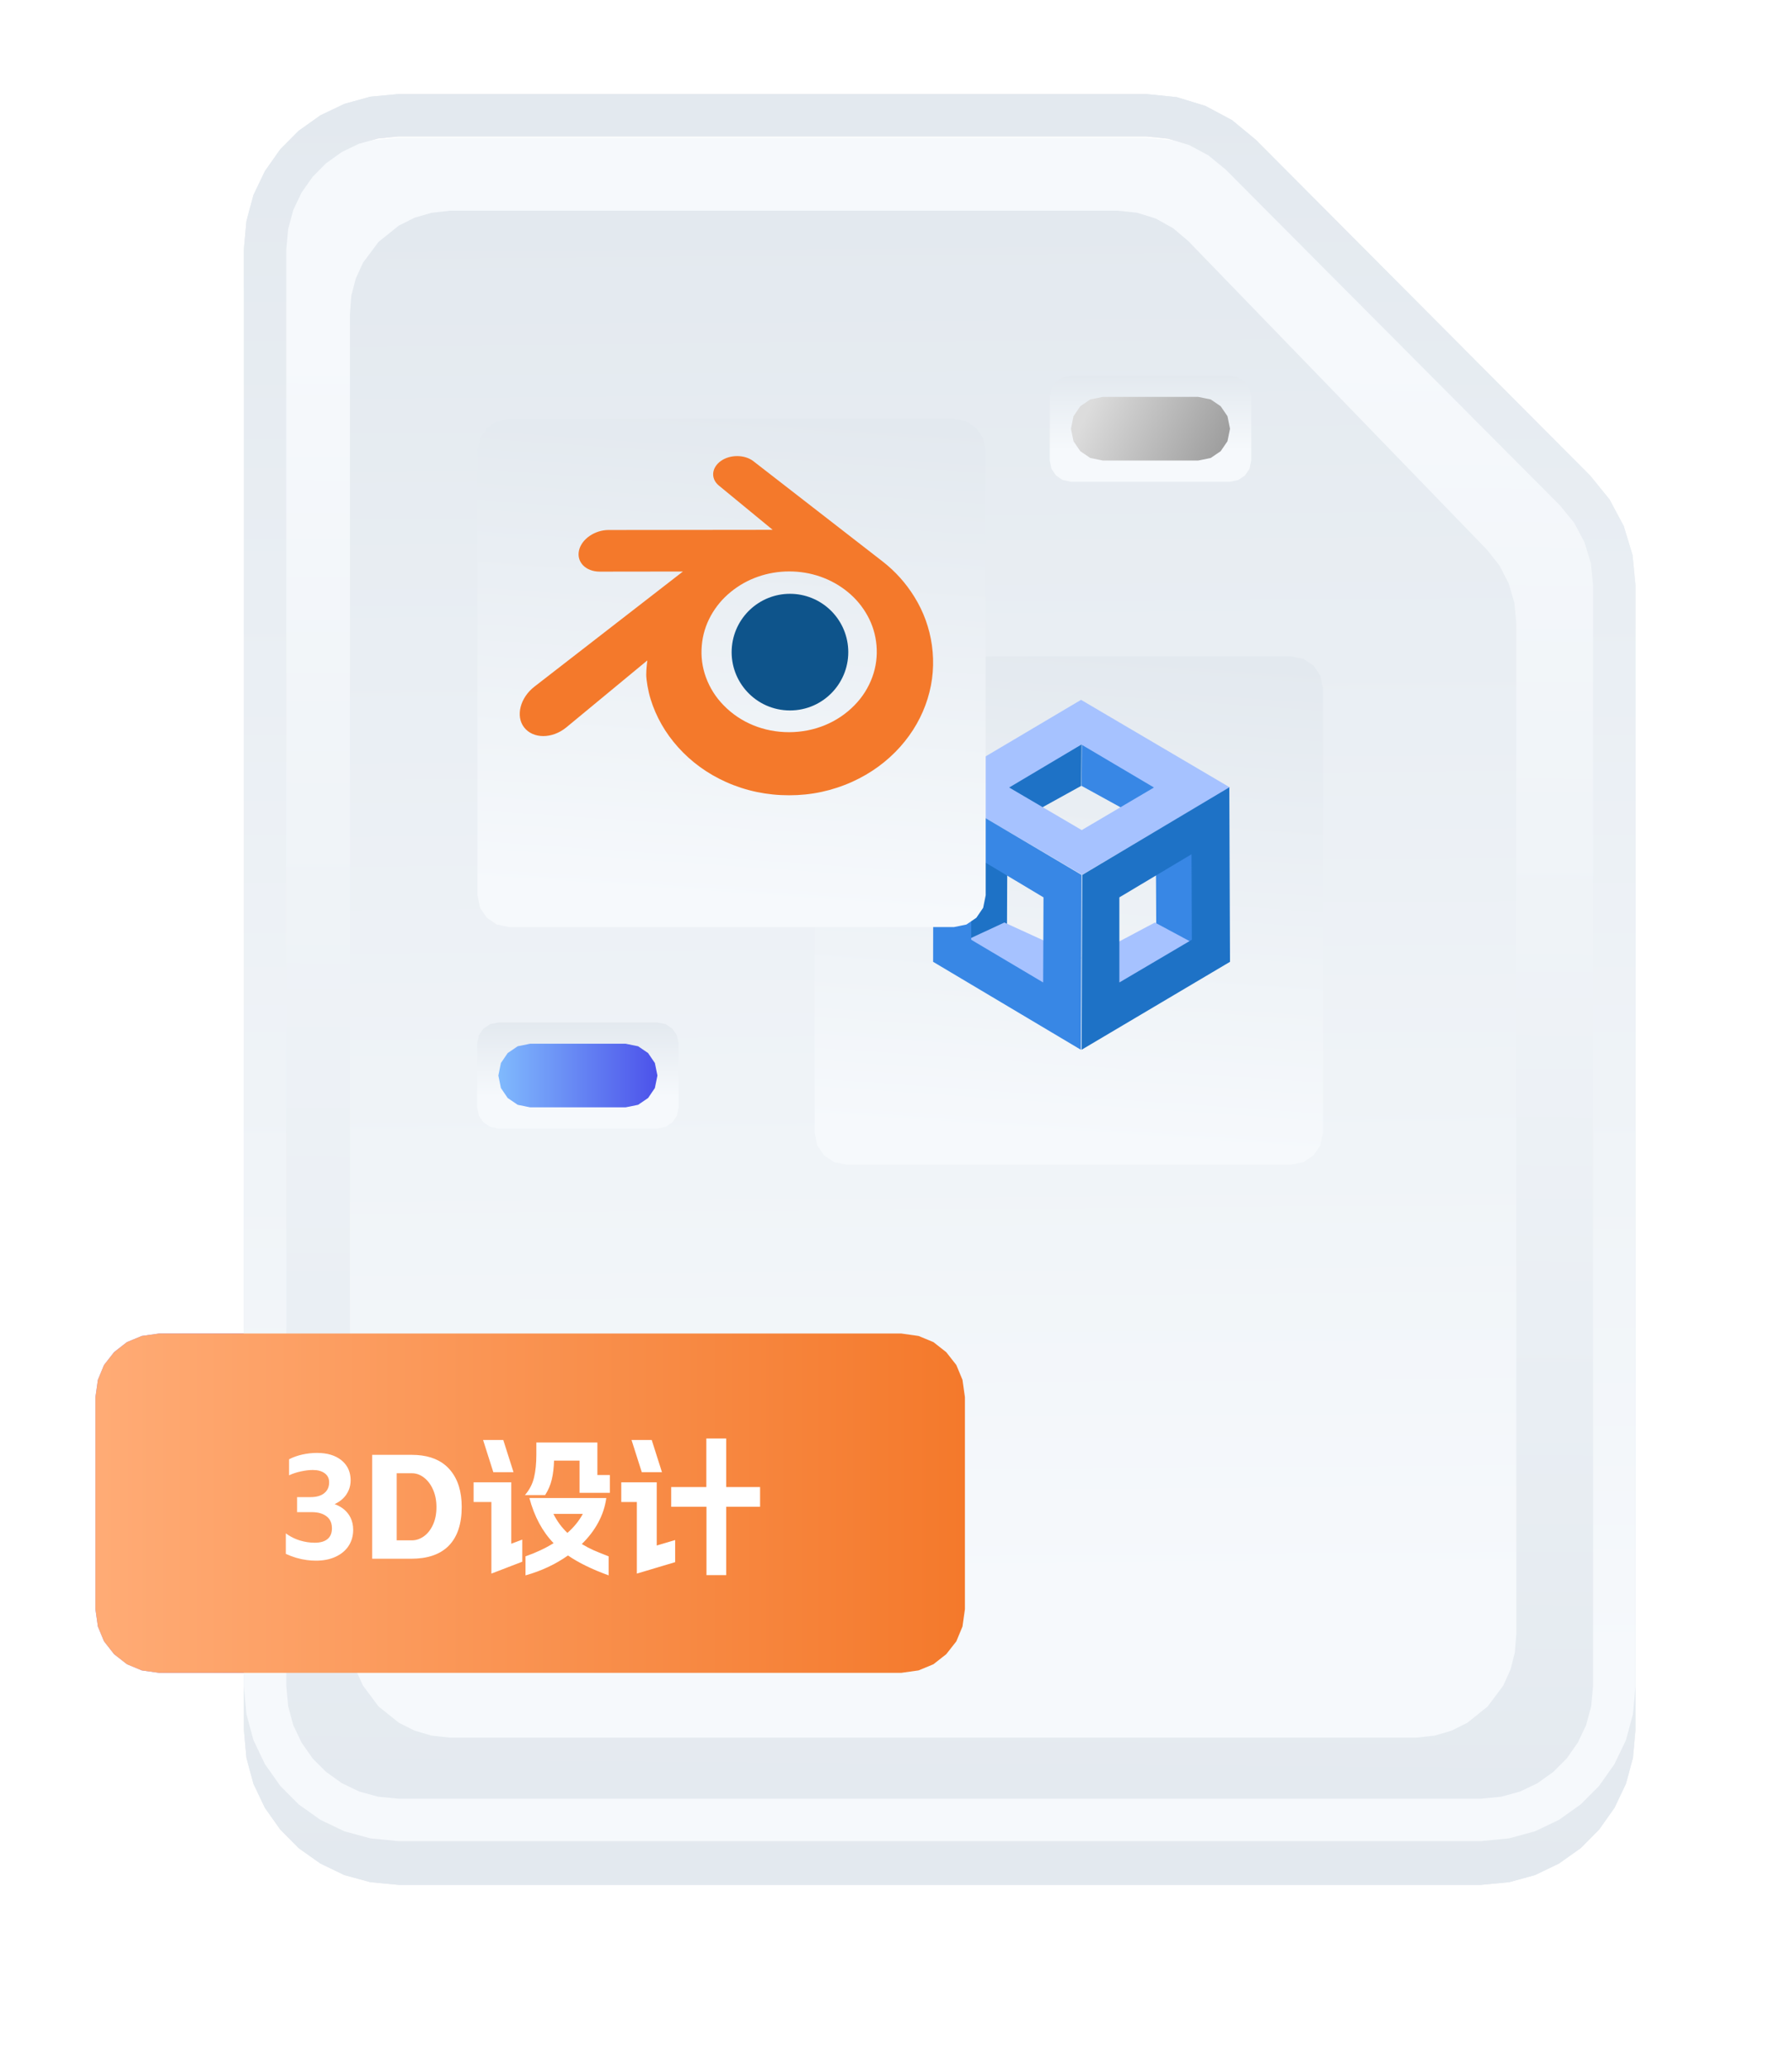<svg width="169" height="195" viewBox="0 0 169 195" fill="none" xmlns="http://www.w3.org/2000/svg" xmlns:xlink="http://www.w3.org/1999/xlink">
	<desc>
			Created with Pixso.
	</desc>
	<defs>
		<filter id="filter_11_531_dd" x="8" y="-2" width="161.24" height="194.75" filterUnits="userSpaceOnUse" color-interpolation-filters="sRGB">
			<feFlood flood-opacity="0" result="BackgroundImageFix"/>
			<feColorMatrix in="SourceAlpha" type="matrix" values="0 0 0 0 0 0 0 0 0 0 0 0 0 0 0 0 0 0 127 0" result="hardAlpha"/>
			<feOffset dx="0" dy="4"/>
			<feGaussianBlur stdDeviation="5"/>
			<feComposite in2="hardAlpha" operator="out" k2="-1" k3="1"/>
			<feColorMatrix type="matrix" values="0 0 0 0 0 0 0 0 0 0 0 0 0 0 0 0 0 0 0.25 0"/>
			<feBlend mode="normal" in2="BackgroundImageFix" result="effect_dropShadow_1"/>
			<feBlend mode="normal" in="SourceGraphic" in2="effect_dropShadow_1" result="shape"/>
		</filter>
		<filter id="filter_11_538_dd" x="0" y="116.76" width="100" height="50" filterUnits="userSpaceOnUse" color-interpolation-filters="sRGB">
			<feFlood flood-opacity="0" result="BackgroundImageFix"/>
			<feColorMatrix in="SourceAlpha" type="matrix" values="0 0 0 0 0 0 0 0 0 0 0 0 0 0 0 0 0 0 127 0" result="hardAlpha"/>
			<feOffset dx="0" dy="4"/>
			<feGaussianBlur stdDeviation="3"/>
			<feComposite in2="hardAlpha" operator="out" k2="-1" k3="1"/>
			<feColorMatrix type="matrix" values="0 0 0 0 0 0 0 0 0 0 0 0 0 0 0 0 0 0 0.25 0"/>
			<feBlend mode="normal" in2="BackgroundImageFix" result="effect_dropShadow_1"/>
			<feBlend mode="normal" in="SourceGraphic" in2="effect_dropShadow_1" result="shape"/>
		</filter>
		<filter id="filter_11_541_dd" x="34" y="33.87" width="64" height="26" filterUnits="userSpaceOnUse" color-interpolation-filters="sRGB">
			<feFlood flood-opacity="0" result="BackgroundImageFix"/>
			<feColorMatrix in="SourceAlpha" type="matrix" values="0 0 0 0 0 0 0 0 0 0 0 0 0 0 0 0 0 0 127 0" result="hardAlpha"/>
			<feOffset dx="0" dy="4"/>
			<feGaussianBlur stdDeviation="3"/>
			<feComposite in2="hardAlpha" operator="out" k2="-1" k3="1"/>
			<feColorMatrix type="matrix" values="0 0 0 0 0 0 0 0 0 0 0 0 0 0 0 0 0 0 0.25 0"/>
			<feBlend mode="normal" in2="BackgroundImageFix" result="effect_dropShadow_1"/>
			<feBlend mode="normal" in="SourceGraphic" in2="effect_dropShadow_1" result="shape"/>
		</filter>
		<filter id="filter_11_546_dd" x="34" y="49.87" width="78" height="26" filterUnits="userSpaceOnUse" color-interpolation-filters="sRGB">
			<feFlood flood-opacity="0" result="BackgroundImageFix"/>
			<feColorMatrix in="SourceAlpha" type="matrix" values="0 0 0 0 0 0 0 0 0 0 0 0 0 0 0 0 0 0 127 0" result="hardAlpha"/>
			<feOffset dx="0" dy="4"/>
			<feGaussianBlur stdDeviation="3"/>
			<feComposite in2="hardAlpha" operator="out" k2="-1" k3="1"/>
			<feColorMatrix type="matrix" values="0 0 0 0 0 0 0 0 0 0 0 0 0 0 0 0 0 0 0.25 0"/>
			<feBlend mode="normal" in2="BackgroundImageFix" result="effect_dropShadow_1"/>
			<feBlend mode="normal" in="SourceGraphic" in2="effect_dropShadow_1" result="shape"/>
		</filter>
		<filter id="filter_11_551_dd" x="34" y="65.87" width="48" height="26" filterUnits="userSpaceOnUse" color-interpolation-filters="sRGB">
			<feFlood flood-opacity="0" result="BackgroundImageFix"/>
			<feColorMatrix in="SourceAlpha" type="matrix" values="0 0 0 0 0 0 0 0 0 0 0 0 0 0 0 0 0 0 127 0" result="hardAlpha"/>
			<feOffset dx="0" dy="4"/>
			<feGaussianBlur stdDeviation="3"/>
			<feComposite in2="hardAlpha" operator="out" k2="-1" k3="1"/>
			<feColorMatrix type="matrix" values="0 0 0 0 0 0 0 0 0 0 0 0 0 0 0 0 0 0 0.25 0"/>
			<feBlend mode="normal" in2="BackgroundImageFix" result="effect_dropShadow_1"/>
			<feBlend mode="normal" in="SourceGraphic" in2="effect_dropShadow_1" result="shape"/>
		</filter>
		<filter id="filter_11_556_dd" x="34" y="81.87" width="65" height="26" filterUnits="userSpaceOnUse" color-interpolation-filters="sRGB">
			<feFlood flood-opacity="0" result="BackgroundImageFix"/>
			<feColorMatrix in="SourceAlpha" type="matrix" values="0 0 0 0 0 0 0 0 0 0 0 0 0 0 0 0 0 0 127 0" result="hardAlpha"/>
			<feOffset dx="0" dy="4"/>
			<feGaussianBlur stdDeviation="3"/>
			<feComposite in2="hardAlpha" operator="out" k2="-1" k3="1"/>
			<feColorMatrix type="matrix" values="0 0 0 0 0 0 0 0 0 0 0 0 0 0 0 0 0 0 0.25 0"/>
			<feBlend mode="normal" in2="BackgroundImageFix" result="effect_dropShadow_1"/>
			<feBlend mode="normal" in="SourceGraphic" in2="effect_dropShadow_1" result="shape"/>
		</filter>
		<filter id="filter_11_557_dd" x="19.54" y="132.813" width="57.766" height="18.563" filterUnits="userSpaceOnUse" color-interpolation-filters="sRGB">
			<feFlood flood-opacity="0" result="BackgroundImageFix"/>
			<feColorMatrix in="SourceAlpha" type="matrix" values="0 0 0 0 0 0 0 0 0 0 0 0 0 0 0 0 0 0 127 0" result="hardAlpha"/>
			<feOffset dx="0" dy="4"/>
			<feGaussianBlur stdDeviation="0.5"/>
			<feComposite in2="hardAlpha" operator="out" k2="-1" k3="1"/>
			<feColorMatrix type="matrix" values="0 0 0 0 0 0 0 0 0 0 0 0 0 0 0 0 0 0 0.25 0"/>
			<feBlend mode="normal" in2="BackgroundImageFix" result="effect_dropShadow_1"/>
			<feBlend mode="normal" in="SourceGraphic" in2="effect_dropShadow_1" result="shape"/>
		</filter>
		<filter id="filter_11_560_dd" x="8" y="-2" width="161.24" height="194.76" filterUnits="userSpaceOnUse" color-interpolation-filters="sRGB">
			<feFlood flood-opacity="0" result="BackgroundImageFix"/>
			<feColorMatrix in="SourceAlpha" type="matrix" values="0 0 0 0 0 0 0 0 0 0 0 0 0 0 0 0 0 0 127 0" result="hardAlpha"/>
			<feOffset dx="0" dy="4"/>
			<feGaussianBlur stdDeviation="5"/>
			<feComposite in2="hardAlpha" operator="out" k2="-1" k3="1"/>
			<feColorMatrix type="matrix" values="0 0 0 0 0 0 0 0 0 0 0 0 0 0 0 0 0 0 0.25 0"/>
			<feBlend mode="normal" in2="BackgroundImageFix" result="effect_dropShadow_1"/>
			<feBlend mode="normal" in="SourceGraphic" in2="effect_dropShadow_1" result="shape"/>
		</filter>
		<filter id="filter_11_567_dd" x="0" y="116.76" width="100" height="50" filterUnits="userSpaceOnUse" color-interpolation-filters="sRGB">
			<feFlood flood-opacity="0" result="BackgroundImageFix"/>
			<feColorMatrix in="SourceAlpha" type="matrix" values="0 0 0 0 0 0 0 0 0 0 0 0 0 0 0 0 0 0 127 0" result="hardAlpha"/>
			<feOffset dx="0" dy="4"/>
			<feGaussianBlur stdDeviation="3"/>
			<feComposite in2="hardAlpha" operator="out" k2="-1" k3="1"/>
			<feColorMatrix type="matrix" values="0 0 0 0 0 0 0 0 0 0 0 0 0 0 0 0 0 0 0.25 0"/>
			<feBlend mode="normal" in2="BackgroundImageFix" result="effect_dropShadow_1"/>
			<feBlend mode="normal" in="SourceGraphic" in2="effect_dropShadow_1" result="shape"/>
		</filter>
		<filter id="filter_11_577_dd" x="72.33" y="57.4" width="56.93" height="56.93" filterUnits="userSpaceOnUse" color-interpolation-filters="sRGB">
			<feFlood flood-opacity="0" result="BackgroundImageFix"/>
			<feColorMatrix in="SourceAlpha" type="matrix" values="0 0 0 0 0 0 0 0 0 0 0 0 0 0 0 0 0 0 127 0" result="hardAlpha"/>
			<feOffset dx="0" dy="4"/>
			<feGaussianBlur stdDeviation="1.5"/>
			<feComposite in2="hardAlpha" operator="out" k2="-1" k3="1"/>
			<feColorMatrix type="matrix" values="0 0 0 0 0 0 0 0 0 0 0 0 0 0 0 0 0 0 0.25 0"/>
			<feBlend mode="normal" in2="BackgroundImageFix" result="effect_dropShadow_1"/>
			<feBlend mode="normal" in="SourceGraphic" in2="effect_dropShadow_1" result="shape"/>
		</filter>
		<filter id="filter_11_1306_dd" x="25.954" y="130.659" width="46.728" height="18.91" filterUnits="userSpaceOnUse" color-interpolation-filters="sRGB">
			<feFlood flood-opacity="0" result="BackgroundImageFix"/>
			<feColorMatrix in="SourceAlpha" type="matrix" values="0 0 0 0 0 0 0 0 0 0 0 0 0 0 0 0 0 0 127 0" result="hardAlpha"/>
			<feOffset dx="0" dy="5"/>
			<feGaussianBlur stdDeviation="0.333"/>
			<feComposite in2="hardAlpha" operator="out" k2="-1" k3="1"/>
			<feColorMatrix type="matrix" values="0 0 0 0 0 0 0 0 0 0 0 0 0 0 0 0 0 0 0.25 0"/>
			<feBlend mode="normal" in2="BackgroundImageFix" result="effect_dropShadow_1"/>
			<feBlend mode="normal" in="SourceGraphic" in2="effect_dropShadow_1" result="shape"/>
		</filter>
		<filter id="filter_11_587_dd" x="40.53" y="35" width="56.93" height="56.93" filterUnits="userSpaceOnUse" color-interpolation-filters="sRGB">
			<feFlood flood-opacity="0" result="BackgroundImageFix"/>
			<feColorMatrix in="SourceAlpha" type="matrix" values="0 0 0 0 0 0 0 0 0 0 0 0 0 0 0 0 0 0 127 0" result="hardAlpha"/>
			<feOffset dx="0" dy="4"/>
			<feGaussianBlur stdDeviation="1.5"/>
			<feComposite in2="hardAlpha" operator="out" k2="-1" k3="1"/>
			<feColorMatrix type="matrix" values="0 0 0 0 0 0 0 0 0 0 0 0 0 0 0 0 0 0 0.25 0"/>
			<feBlend mode="normal" in2="BackgroundImageFix" result="effect_dropShadow_1"/>
			<feBlend mode="normal" in="SourceGraphic" in2="effect_dropShadow_1" result="shape"/>
		</filter>
		<clipPath id="clip11_527">
			<rect id="3D设计" width="169" height="195" fill="white"/>
		</clipPath>
		<linearGradient id="paint_linear_11_531_0" x1="78.108" y1="173.75" x2="79.16" y2="27.946" gradientUnits="userSpaceOnUse">
			<stop stop-color="#E3E9EF"/>
			<stop offset="1" stop-color="#F6F9FC"/>
		</linearGradient>
		<linearGradient id="paint_linear_11_533_0" x1="74.577" y1="8.87" x2="74.577" y2="157.813" gradientUnits="userSpaceOnUse">
			<stop stop-color="#E3E9EF"/>
			<stop offset="1" stop-color="#F6F9FC"/>
		</linearGradient>
		<linearGradient id="paint_linear_11_535_0" x1="99.662" y1="19.87" x2="100.652" y2="150.766" gradientUnits="userSpaceOnUse">
			<stop stop-color="#E3E9EF"/>
			<stop offset="1" stop-color="#F6F9FC"/>
		</linearGradient>
		<linearGradient id="paint_linear_11_538_0" x1="91" y1="139.04" x2="9" y2="137.76" gradientUnits="userSpaceOnUse">
			<stop stop-color="#6147CD"/>
			<stop offset="1" stop-color="#9A80FD"/>
		</linearGradient>
		<linearGradient id="paint_linear_11_541_0" x1="43" y1="42.87" x2="89" y2="42.87" gradientUnits="userSpaceOnUse">
			<stop stop-color="#6147CD"/>
			<stop offset="0.885" stop-color="#997FFC"/>
			<stop offset="1" stop-color="#9A80FD"/>
		</linearGradient>
		<linearGradient id="paint_linear_11_543_0" x1="109.975" y1="54.87" x2="111.025" y2="60.11" gradientUnits="userSpaceOnUse">
			<stop stop-color="#E3E9EF"/>
			<stop offset="1" stop-color="#F6F9FC"/>
		</linearGradient>
		<linearGradient id="paint_linear_11_546_0" x1="43" y1="58.87" x2="103" y2="58.87" gradientUnits="userSpaceOnUse">
			<stop stop-color="#6147CD"/>
			<stop offset="0.885" stop-color="#997FFC"/>
			<stop offset="1" stop-color="#9A80FD"/>
		</linearGradient>
		<linearGradient id="paint_linear_11_548_0" x1="123.557" y1="70.87" x2="123.647" y2="76.486" gradientUnits="userSpaceOnUse">
			<stop stop-color="#E3E9EF"/>
			<stop offset="1" stop-color="#F6F9FC"/>
		</linearGradient>
		<linearGradient id="paint_linear_11_551_0" x1="43" y1="74.87" x2="73" y2="74.87" gradientUnits="userSpaceOnUse">
			<stop stop-color="#6147CD"/>
			<stop offset="0.885" stop-color="#997FFC"/>
			<stop offset="1" stop-color="#9A80FD"/>
		</linearGradient>
		<linearGradient id="paint_linear_11_553_0" x1="123.557" y1="86.87" x2="123.647" y2="92.486" gradientUnits="userSpaceOnUse">
			<stop stop-color="#E3E9EF"/>
			<stop offset="1" stop-color="#F6F9FC"/>
		</linearGradient>
		<linearGradient id="paint_linear_11_556_0" x1="43" y1="90.87" x2="90" y2="90.87" gradientUnits="userSpaceOnUse">
			<stop stop-color="#6147CD"/>
			<stop offset="0.885" stop-color="#997FFC"/>
			<stop offset="1" stop-color="#9A80FD"/>
		</linearGradient>
		<linearGradient id="paint_linear_11_560_0" x1="78.132" y1="173.76" x2="79.181" y2="27.948" gradientUnits="userSpaceOnUse">
			<stop stop-color="#E3E9EF"/>
			<stop offset="1" stop-color="#F6F9FC"/>
		</linearGradient>
		<linearGradient id="paint_linear_11_562_0" x1="74.577" y1="8.87" x2="74.577" y2="157.813" gradientUnits="userSpaceOnUse">
			<stop stop-color="#E3E9EF"/>
			<stop offset="1" stop-color="#F6F9FC"/>
		</linearGradient>
		<linearGradient id="paint_linear_11_564_0" x1="99.662" y1="19.87" x2="100.652" y2="150.766" gradientUnits="userSpaceOnUse">
			<stop stop-color="#E3E9EF"/>
			<stop offset="1" stop-color="#F6F9FC"/>
		</linearGradient>
		<linearGradient id="paint_linear_11_567_0" x1="91" y1="137.76" x2="9" y2="137.76" gradientUnits="userSpaceOnUse">
			<stop stop-color="#F4792B"/>
			<stop offset="0.992" stop-color="#FFAB75"/>
		</linearGradient>
		<linearGradient id="paint_linear_11_572_0" x1="62.005" y1="96.43" x2="62.005" y2="103.45" gradientUnits="userSpaceOnUse">
			<stop stop-color="#E3E9EF"/>
			<stop offset="1" stop-color="#F6F9FC"/>
		</linearGradient>
		<linearGradient id="paint_linear_11_574_0" x1="62" y1="101.43" x2="47" y2="101.43" gradientUnits="userSpaceOnUse">
			<stop stop-color="#4C52EA"/>
			<stop offset="1" stop-color="#80BAFD"/>
		</linearGradient>
		<linearGradient id="paint_linear_11_577_0" x1="113.88" y1="57.9" x2="110.669" y2="104.44" gradientUnits="userSpaceOnUse">
			<stop stop-color="#E3E9EF"/>
			<stop offset="1" stop-color="#F6F9FC"/>
		</linearGradient>
		<linearGradient id="paint_linear_11_596_0" x1="116.005" y1="35.43" x2="116.005" y2="42.45" gradientUnits="userSpaceOnUse">
			<stop stop-color="#E3E9EF"/>
			<stop offset="1" stop-color="#F6F9FC"/>
		</linearGradient>
		<linearGradient id="paint_linear_11_597_0" x1="116" y1="43.43" x2="103.205" y2="37.43" gradientUnits="userSpaceOnUse">
			<stop stop-color="#999999"/>
			<stop offset="1" stop-color="#DCDCDC"/>
		</linearGradient>
		<linearGradient id="paint_linear_11_587_0" x1="82.08" y1="35.5" x2="78.869" y2="82.04" gradientUnits="userSpaceOnUse">
			<stop stop-color="#E3E9EF"/>
			<stop offset="1" stop-color="#F6F9FC"/>
		</linearGradient>
	</defs>
	<g clip-path="url(#clip11_527)">
		<g filter="url(#filter_11_531_dd)">
			<path id="路径_20687-2" d="M37.58 9L108.1 9L110.97 9.28L113.68 10.11L116.19 11.45L118.41 13.28L149.97 44.98L151.8 47.22L153.13 49.73L153.96 52.46L154.24 55.34L154.24 159.11L154 161.77L153.34 164.22L152.26 166.49L150.81 168.54L149.08 170.28L147.03 171.74L144.77 172.83L142.33 173.5L139.66 173.75L37.58 173.75L34.92 173.5L32.47 172.83L30.21 171.74L28.16 170.28L26.43 168.54L24.98 166.49L23.9 164.22L23.24 161.77L23 159.11L23 23.64L23.24 20.97L23.9 18.53L24.98 16.26L26.43 14.21L28.16 12.46L30.21 11.01L32.47 9.92L34.92 9.25L37.58 9Z" fill-rule="nonzero" fill="url(#paint_linear_11_531_0)"/>
		</g>
		<path id="路径_20689" d="M149.97 44.86L118.41 13.16L116.19 11.33L113.68 9.99L110.97 9.16L108.1 8.87L37.58 8.87L34.92 9.12L32.47 9.8L30.21 10.88L28.16 12.34L26.43 14.08L24.98 16.14L23.9 18.4L23.24 20.85L23 23.52L23 158.98L23.24 161.65L23.9 164.1L24.98 166.36L26.43 168.42L28.16 170.16L30.21 171.62L32.47 172.7L34.92 173.37L37.58 173.63L139.66 173.63L142.32 173.37L144.77 172.7L147.03 171.62L149.08 170.16L150.81 168.42L152.26 166.36L153.34 164.1L154 161.65L154.24 158.98L154.24 55.21L153.96 52.34L153.13 49.61L151.79 47.1L149.97 44.86ZM150.24 158.99L150.06 160.92L149.58 162.7L148.8 164.35L147.75 165.84L146.49 167.1L145.01 168.16L143.37 168.95L141.59 169.44L139.66 169.63L37.58 169.63L35.65 169.44L33.87 168.95L32.23 168.16L30.75 167.1L29.49 165.84L28.44 164.35L27.66 162.7L27.18 160.92L27 158.99L27 23.52L27.18 21.58L27.66 19.8L28.44 18.16L29.49 16.67L30.75 15.4L32.23 14.34L33.87 13.55L35.65 13.06L37.58 12.87L108.1 12.87L110.18 13.08L112.15 13.68L113.96 14.66L115.58 15.98L147.13 47.68L148.46 49.31L149.43 51.14L150.03 53.12L150.24 55.21L150.24 158.99Z" fill-rule="nonzero" fill="url(#paint_linear_11_533_0)"/>
		<path id="路径_20690" d="M143 154.09L142.86 155.85L142.45 157.46L141.77 158.96L140.3 160.93L138.38 162.47L136.9 163.21L135.31 163.67L133.56 163.87L42.45 163.87L40.69 163.67L39.1 163.21L37.62 162.47L35.7 160.93L34.23 158.96L33.55 157.46L33.14 155.85L33 154.09L33 29.65L33.13 27.89L33.55 26.28L34.23 24.78L35.7 22.81L37.62 21.27L39.1 20.53L40.69 20.07L42.45 19.87L105.39 19.87L107.23 20.06L109 20.61L110.63 21.52L112.06 22.73L140.23 51.84L141.41 53.33L142.28 55.02L142.82 56.86L143 58.77L143 154.09Z" fill-rule="nonzero" fill="url(#paint_linear_11_535_0)"/>
		<g filter="url(#filter_11_538_dd)">
			<path id="矩形_4563-2" d="M15 121.76L85 121.76L86.63 121.99L88.03 122.57L89.24 123.51L90.19 124.73L90.77 126.13L91 127.76L91 147.76L90.77 149.39L90.19 150.78L89.24 152L88.03 152.94L86.63 153.53L85 153.76L15 153.76L13.37 153.53L11.97 152.94L10.76 152L9.81 150.78L9.23 149.39L9 147.76L9 127.76L9.23 126.13L9.81 124.73L10.76 123.51L11.97 122.57L13.37 121.99L15 121.76Z" fill-rule="nonzero" fill="url(#paint_linear_11_538_0)"/>
		</g>
		<g filter="url(#filter_11_541_dd)">
			<path id="矩形_4564-2" d="M47 38.87L85 38.87L86.57 39.19L87.83 40.04L88.68 41.3L89 42.87L88.68 44.43L87.83 45.69L86.57 46.55L85 46.87L47 46.87L45.43 46.55L44.17 45.69L43.32 44.43L43 42.87L43.32 41.3L44.17 40.04L45.43 39.19L47 38.87Z" fill-rule="nonzero" fill="url(#paint_linear_11_541_0)"/>
		</g>
		<path id="矩形_4566" d="M47 54.87L114 54.87L115.57 55.19L116.83 56.04L117.68 57.3L118 58.87L117.68 60.44L116.83 61.7L115.57 62.55L114 62.87L47 62.87L45.43 62.55L44.17 61.7L43.32 60.44L43 58.87L43.32 57.3L44.17 56.04L45.43 55.19L47 54.87Z" fill-rule="nonzero" fill="url(#paint_linear_11_543_0)"/>
		<g filter="url(#filter_11_546_dd)">
			<path id="矩形_4565-2" d="M47 54.87L99 54.87L100.57 55.19L101.83 56.04L102.68 57.3L103 58.87L102.68 60.43L101.83 61.69L100.57 62.55L99 62.87L47 62.87L45.43 62.55L44.17 61.69L43.32 60.43L43 58.87L43.32 57.3L44.17 56.04L45.43 55.19L47 54.87Z" fill-rule="nonzero" fill="url(#paint_linear_11_546_0)"/>
		</g>
		<path id="矩形_4567" d="M47 70.87L129 70.87L130.57 71.19L131.83 72.04L132.68 73.3L133 74.87L132.68 76.44L131.83 77.7L130.57 78.55L129 78.87L47 78.87L45.43 78.55L44.17 77.7L43.32 76.44L43 74.87L43.32 73.3L44.17 72.04L45.43 71.19L47 70.87Z" fill-rule="nonzero" fill="url(#paint_linear_11_548_0)"/>
		<g filter="url(#filter_11_551_dd)">
			<path id="矩形_4568-2" d="M47 70.87L69 70.87L70.57 71.19L71.83 72.04L72.68 73.3L73 74.87L72.68 76.43L71.83 77.69L70.57 78.55L69 78.87L47 78.87L45.43 78.55L44.17 77.69L43.32 76.43L43 74.87L43.32 73.3L44.17 72.04L45.43 71.19L47 70.87Z" fill-rule="nonzero" fill="url(#paint_linear_11_551_0)"/>
		</g>
		<path id="矩形_4569" d="M47 86.87L129 86.87L130.57 87.19L131.83 88.04L132.68 89.3L133 90.87L132.68 92.44L131.83 93.7L130.57 94.55L129 94.87L47 94.87L45.43 94.55L44.17 93.7L43.32 92.44L43 90.87L43.32 89.3L44.17 88.04L45.43 87.19L47 86.87Z" fill-rule="nonzero" fill="url(#paint_linear_11_553_0)"/>
		<g filter="url(#filter_11_556_dd)">
			<path id="矩形_4570-2" d="M47 86.87L86 86.87L87.57 87.19L88.83 88.04L89.68 89.3L90 90.87L89.68 92.43L88.83 93.69L87.57 94.55L86 94.87L47 94.87L45.43 94.55L44.17 93.69L43.32 92.43L43 90.87L43.32 89.3L44.17 88.04L45.43 87.19L47 86.87Z" fill-rule="nonzero" fill="url(#paint_linear_11_556_0)"/>
		</g>
		<g filter="url(#filter_11_557_dd)">
			<path id="设计理念" d="M28.235 134.522L30.699 134.522L30.699 136.761C30.699 137.797 30.907 138.204 31.861 138.204L32.91 138.204C33.191 138.204 33.471 138.19 33.652 138.135C33.611 137.896 33.566 137.503 33.553 137.236C33.385 137.281 33.091 137.308 32.897 137.308L31.943 137.308C31.721 137.308 31.676 137.182 31.676 136.789L31.676 133.542L27.253 133.542L27.253 135.083C27.253 136.119 26.946 137.281 25.11 138.118C25.309 138.275 25.657 138.679 25.784 138.891C27.787 137.923 28.235 136.413 28.235 135.11L28.235 134.522ZM24.943 135.377C24.495 134.816 23.545 133.921 22.79 133.302L22.116 133.935C22.872 134.591 23.795 135.531 24.242 136.119L24.943 135.377ZM24.006 143.413L24.006 137.421L21.04 137.421L21.04 138.416L22.998 138.416L22.998 143.413C22.998 144.042 22.564 144.503 22.297 144.67C22.492 144.869 22.759 145.303 22.858 145.539C23.084 145.289 23.46 144.981 25.924 143.16C25.797 142.965 25.63 142.572 25.545 142.305L24.006 143.413ZM31.635 140.166C31.133 141.27 30.378 142.192 29.451 142.938C28.528 142.165 27.773 141.229 27.267 140.166L31.635 140.166ZM32.309 139.144L32.128 139.185L25.77 139.185L25.77 140.166L26.485 140.166L26.29 140.234C26.86 141.509 27.647 142.613 28.628 143.525C27.588 144.182 26.399 144.643 25.169 144.923C25.363 145.163 25.603 145.569 25.671 145.846C27.001 145.47 28.303 144.937 29.424 144.168C30.473 144.951 31.748 145.525 33.177 145.877C33.317 145.583 33.584 145.176 33.819 144.951C32.476 144.657 31.273 144.182 30.265 143.525C31.454 142.517 32.404 141.17 32.951 139.438L32.309 139.144ZM39.237 135.377C38.762 134.803 37.781 133.907 37.012 133.289L36.339 133.962C37.111 134.604 38.075 135.544 38.54 136.146L39.237 135.377ZM38.328 143.354L38.328 137.421L35.081 137.421L35.081 138.443L37.278 138.443L37.278 143.454C37.278 144.042 36.872 144.435 36.605 144.616C36.79 144.841 37.053 145.289 37.152 145.569C37.378 145.275 37.767 144.964 40.372 143.119C40.29 142.907 40.105 142.473 40.037 142.209L38.328 143.354ZM47.765 137.67L44.22 137.67L44.22 133.094L43.144 133.094L43.144 137.67L39.589 137.67L39.589 138.723L43.144 138.723L43.144 145.833L44.22 145.833L44.22 138.723L47.765 138.723L47.765 137.67ZM53.322 141.943L51.795 142.445L51.795 138.973L53.196 138.973L53.196 138.009L51.795 138.009L51.795 134.97L53.404 134.97L53.404 133.989L49.067 133.989L49.067 134.97L50.803 134.97L50.803 138.009L49.221 138.009L49.221 138.973L50.803 138.973L50.803 142.753C50.089 142.992 49.443 143.187 48.927 143.341L49.163 144.394C50.41 143.987 52.007 143.44 53.504 142.938L53.322 141.943ZM55.045 137.223L57.171 137.223L57.171 139.003L55.045 139.003L55.045 137.223ZM55.045 134.591L57.171 134.591L57.171 136.354L55.045 136.354L55.045 134.591ZM60.21 136.354L58.066 136.354L58.066 134.591L60.21 134.591L60.21 136.354ZM60.21 139.003L58.066 139.003L58.066 137.223L60.21 137.223L60.21 139.003ZM58.152 144.421L58.152 142.503L61.413 142.503L61.413 141.55L58.152 141.55L58.152 139.913L61.204 139.913L61.204 133.682L54.091 133.682L54.091 139.913L57.103 139.913L57.103 141.55L53.924 141.55L53.924 142.503L57.103 142.503L57.103 144.421L52.847 144.421L52.847 145.371L61.861 145.371L61.861 144.421L58.152 144.421ZM69.072 132.813C67.743 134.649 65.347 136.119 62.913 136.942C63.094 137.168 63.402 137.629 63.528 137.855C65.6 137.014 67.698 135.767 69.213 134.143C70.764 135.613 73.147 137.014 75.105 137.715C75.259 137.462 75.584 137.042 75.806 136.847C73.721 136.201 71.216 134.83 69.814 133.459C69.882 133.374 69.968 133.275 70.04 133.179L69.072 132.813ZM72.866 137.869L72.713 137.91L64.844 137.91L64.844 138.833L72.025 138.833C71.492 139.561 70.764 140.347 70.108 140.876C70.347 141.003 70.682 141.215 70.891 141.382C71.803 140.613 72.935 139.379 73.567 138.316L72.866 137.869ZM67.476 140.429C68.385 141.215 69.421 142.319 69.869 143.074L70.682 142.473C70.221 141.717 69.154 140.641 68.245 139.899L67.476 140.429ZM70.669 136.942C70.262 136.495 69.421 135.92 68.707 135.544L68.091 136.146C68.806 136.539 69.633 137.141 70.009 137.588L70.669 136.942ZM63.922 145.176C64.537 144.223 65.012 142.739 65.306 141.604L64.41 141.297C64.13 142.391 63.628 143.819 63.009 144.715L63.922 145.176ZM68.245 144.53C67.35 144.53 67.196 144.462 67.196 144.042L67.196 141.201L66.174 141.201L66.174 144.042C66.174 145.176 66.594 145.484 68.191 145.484L71.41 145.484C72.726 145.484 73.047 145.05 73.201 143.3C72.907 143.231 72.487 143.074 72.237 142.907C72.179 144.308 72.053 144.53 71.325 144.53L68.245 144.53ZM72.812 141.451C73.608 142.531 74.449 144.014 74.784 144.964L75.72 144.53C75.385 143.594 74.49 142.165 73.694 141.088L72.812 141.451Z" fill-rule="evenodd" fill="#FFFFFF"/>
		</g>
		<g filter="url(#filter_11_560_dd)">
			<path id="路径_21949-2" d="M37.58 9L108.1 9L110.97 9.29L113.68 10.11L116.19 11.46L118.41 13.29L149.97 44.98L151.8 47.22L153.13 49.74L153.96 52.46L154.24 55.34L154.24 159.11L154 161.78L153.34 164.22L152.26 166.49L150.81 168.54L149.08 170.29L147.03 171.74L144.77 172.83L142.33 173.5L139.66 173.76L37.58 173.76L34.92 173.5L32.47 172.83L30.21 171.74L28.16 170.29L26.43 168.54L24.98 166.49L23.9 164.22L23.24 161.78L23 159.11L23 23.64L23.24 20.98L23.9 18.53L24.98 16.26L26.43 14.21L28.16 12.47L30.21 11.01L32.47 9.92L34.92 9.25L37.58 9Z" fill-rule="nonzero" fill="url(#paint_linear_11_560_0)"/>
		</g>
		<path id="路径_21950" d="M149.97 44.86L118.41 13.16L116.19 11.33L113.68 9.99L110.97 9.16L108.1 8.87L37.58 8.87L34.92 9.12L32.47 9.8L30.21 10.88L28.16 12.34L26.43 14.08L24.98 16.14L23.9 18.4L23.24 20.85L23 23.52L23 158.98L23.24 161.65L23.9 164.1L24.98 166.36L26.43 168.42L28.16 170.16L30.21 171.62L32.47 172.7L34.92 173.37L37.58 173.63L139.66 173.63L142.32 173.37L144.77 172.7L147.03 171.62L149.08 170.16L150.81 168.42L152.26 166.36L153.34 164.1L154 161.65L154.24 158.98L154.24 55.21L153.96 52.34L153.13 49.61L151.79 47.1L149.97 44.86ZM150.24 158.99L150.06 160.92L149.58 162.7L148.8 164.34L147.75 165.84L146.49 167.1L145.01 168.16L143.37 168.95L141.59 169.44L139.66 169.63L37.58 169.63L35.65 169.44L33.87 168.95L32.23 168.16L30.75 167.1L29.49 165.84L28.44 164.34L27.66 162.7L27.18 160.92L27 158.99L27 23.52L27.18 21.58L27.66 19.8L28.44 18.16L29.49 16.67L30.75 15.4L32.23 14.34L33.87 13.55L35.65 13.06L37.58 12.87L108.1 12.87L110.18 13.08L112.15 13.68L113.96 14.65L115.58 15.98L147.13 47.68L148.46 49.31L149.43 51.14L150.03 53.12L150.24 55.21L150.24 158.99Z" fill-rule="nonzero" fill="url(#paint_linear_11_562_0)"/>
		<path id="路径_21951" d="M143 154.09L142.86 155.85L142.45 157.46L141.77 158.96L140.3 160.93L138.38 162.47L136.9 163.21L135.31 163.68L133.56 163.87L42.45 163.87L40.69 163.68L39.1 163.21L37.62 162.47L35.7 160.93L34.23 158.96L33.55 157.46L33.14 155.85L33 154.09L33 29.65L33.13 27.89L33.55 26.28L34.23 24.78L35.7 22.81L37.62 21.27L39.1 20.53L40.69 20.07L42.45 19.87L105.39 19.87L107.23 20.06L109 20.61L110.63 21.52L112.06 22.73L140.23 51.84L141.41 53.33L142.28 55.02L142.82 56.86L143 58.77L143 154.09Z" fill-rule="nonzero" fill="url(#paint_linear_11_564_0)"/>
		<g filter="url(#filter_11_567_dd)">
			<path id="矩形_4959-2" d="M15 121.76L85 121.76L86.63 121.99L88.03 122.57L89.24 123.52L90.19 124.73L90.77 126.13L91 127.76L91 147.76L90.77 149.39L90.19 150.79L89.24 152L88.03 152.95L86.63 153.53L85 153.76L15 153.76L13.37 153.53L11.97 152.95L10.76 152L9.81 150.79L9.23 149.39L9 147.76L9 127.76L9.23 126.13L9.81 124.73L10.76 123.52L11.97 122.57L13.37 121.99L15 121.76Z" fill-rule="nonzero" fill="url(#paint_linear_11_567_0)"/>
		</g>
		<path id="矩形_4971" d="M47 96.43L62 96.43L62.78 96.59L63.41 97.01L63.84 97.64L64 98.43L64 104.43L63.84 105.21L63.41 105.84L62.78 106.27L62 106.43L47 106.43L46.22 106.27L45.59 105.84L45.16 105.21L45 104.43L45 98.43L45.16 97.64L45.59 97.01L46.22 96.59L47 96.43Z" fill-rule="nonzero" fill="url(#paint_linear_11_572_0)"/>
		<path id="矩形_4973" d="M50 98.43L59 98.43L60.18 98.67L61.12 99.31L61.76 100.25L62 101.43L61.76 102.61L61.12 103.55L60.18 104.19L59 104.43L50 104.43L48.82 104.19L47.88 103.55L47.24 102.61L47 101.43L47.24 100.25L47.88 99.31L48.82 98.67L50 98.43Z" fill-rule="nonzero" fill="url(#paint_linear_11_574_0)"/>
		<g filter="url(#filter_11_577_dd)">
			<path id="矩形_4979-2" d="M79.83 57.9L121.76 57.9L122.94 58.14L123.88 58.78L124.52 59.72L124.76 60.9L124.76 102.83L124.52 104.01L123.88 104.95L122.94 105.59L121.76 105.83L79.83 105.83L78.65 105.59L77.71 104.95L77.07 104.01L76.83 102.83L76.83 60.9L77.07 59.72L77.71 58.78L78.65 58.14L79.83 57.9Z" fill-rule="nonzero" fill="url(#paint_linear_11_577_0)"/>
		</g>
		<path id="矩形_4981" d="M101 35.43L116 35.43L116.78 35.59L117.41 36.01L117.84 36.64L118 37.43L118 43.43L117.84 44.21L117.41 44.84L116.78 45.27L116 45.43L101 45.43L100.22 45.27L99.59 44.84L99.16 44.21L99 43.43L99 37.43L99.16 36.64L99.59 36.01L100.22 35.59L101 35.43Z" fill-rule="nonzero" fill="url(#paint_linear_11_596_0)"/>
		<path id="矩形_4982" d="M104 37.43L113 37.43L114.18 37.67L115.12 38.31L115.76 39.25L116 40.43L115.76 41.61L115.12 42.55L114.18 43.19L113 43.43L104 43.43L102.82 43.19L101.88 42.55L101.24 41.61L101 40.43L101.24 39.25L101.88 38.31L102.82 37.67L104 37.43Z" fill-rule="nonzero" fill="url(#paint_linear_11_597_0)"/>
		<g filter="url(#filter_11_1306_dd)">
			<path id="3D设计" d="M63.297 137.099L66.626 137.099L66.626 143.542L68.489 143.542L68.489 137.099L71.682 137.099L71.682 135.239L68.489 135.239L68.489 130.659L66.613 130.659L66.613 135.239L63.297 135.239L63.297 137.099ZM47.462 130.799L48.429 133.838L46.525 133.838L45.558 130.799L47.462 130.799ZM62.429 133.838L61.462 130.799L59.558 130.799L60.525 133.838L62.429 133.838ZM49.506 135.995C49.934 135.5 50.22 134.948 50.364 134.337Q50.583 133.417 50.583 132.173L50.583 131.039L56.338 131.039L56.338 134.104L57.514 134.104L57.514 135.783L54.657 135.783L54.657 132.748L52.251 132.748C52.232 133.408 52.162 133.999 52.039 134.518C51.918 135.035 51.708 135.528 51.41 135.995L49.506 135.995ZM28.937 142.124Q29.368 142.181 29.808 142.181Q30.857 142.181 31.653 141.812Q32.355 141.485 32.77 140.94Q32.828 140.864 32.88 140.783C33.165 140.343 33.308 139.839 33.308 139.269Q33.308 138.629 33.053 138.116L33.053 138.116Q32.967 137.944 32.853 137.786Q32.805 137.72 32.753 137.657Q32.31 137.124 31.558 136.849Q32.224 136.539 32.608 136.02L32.608 136.02L32.608 136.019Q32.643 135.972 32.675 135.923Q32.817 135.711 32.907 135.48L32.907 135.48L32.907 135.48Q33.068 135.068 33.068 134.593Q33.06 133.869 32.74 133.33Q32.534 132.983 32.2 132.713Q31.349 132.02 29.893 132.02Q29.206 132.02 28.512 132.173Q27.818 132.327 27.261 132.621L27.261 134.132Q27.764 133.893 28.379 133.763Q28.998 133.629 29.5 133.629Q30.201 133.629 30.621 133.937Q30.806 134.073 30.91 134.255Q31.041 134.486 31.041 134.792Q31.041 135.203 30.858 135.504L30.858 135.504Q30.75 135.682 30.577 135.82Q30.115 136.189 29.274 136.189L28.017 136.189L28.017 137.604L29.415 137.604Q30.269 137.604 30.785 137.991Q30.947 138.11 31.058 138.265Q31.305 138.609 31.305 139.129C31.305 139.578 31.165 139.917 30.884 140.147Q30.467 140.489 29.681 140.489Q28.98 140.489 28.273 140.274Q28.127 140.229 27.986 140.174Q27.442 139.963 26.954 139.607L26.954 141.539Q27.924 141.989 28.937 142.124ZM38.823 132.201L35.101 132.201L35.101 142L38.768 142Q41.011 142 42.209 140.881L42.209 140.881L42.21 140.881Q42.275 140.82 42.337 140.756Q42.347 140.746 42.357 140.735Q43.543 139.488 43.543 137.112Q43.543 134.943 42.476 133.662Q42.409 133.581 42.337 133.503Q42.187 133.341 42.02 133.199Q40.846 132.201 38.823 132.201ZM39.971 139.888C39.618 140.138 39.245 140.264 38.85 140.264L37.411 140.264L37.411 133.937L38.85 133.937Q39.035 133.937 39.211 133.974L39.211 133.974L39.211 133.974Q39.627 134.062 39.999 134.357Q40.532 134.774 40.846 135.496Q41.161 136.217 41.161 137.129Q41.161 138.08 40.833 138.794Q40.505 139.508 39.971 139.888ZM44.663 134.792L48.217 134.792L48.217 140.585L49.253 140.195L49.253 142.28L46.341 143.401L46.341 136.651L44.663 136.651L44.663 134.792ZM61.937 134.792L58.591 134.792L58.591 136.651L60.06 136.651L60.06 143.401L63.673 142.321L63.673 140.236L61.937 140.752L61.937 134.792ZM49.56 141.774C50.543 141.43 51.425 141.016 52.209 140.53C51.154 139.439 50.393 138.02 49.926 136.275L57.179 136.275C57.068 137.086 56.812 137.859 56.414 138.592C56.017 139.324 55.502 139.997 54.869 140.612C55.261 140.847 55.631 141.042 55.98 141.197C56.33 141.349 56.804 141.542 57.401 141.774L57.401 143.569Q55.05 142.714 53.566 141.692Q51.803 142.937 49.56 143.569L49.56 141.774ZM52.192 137.772C52.539 138.462 52.978 139.059 53.512 139.563C54.127 139.023 54.611 138.426 54.964 137.772L52.192 137.772Z" fill-rule="evenodd" fill="#FFFFFF"/>
		</g>
		<path id="path" d="M109 73.599L109 77.964L102 74.112L102.033 69.714L109 73.599Z" fill-rule="nonzero" fill="#3887E5"/>
		<path id="path" d="M102 69.714L101.966 74.112L95 77.964L95.034 73.599L102 69.714Z" fill-rule="nonzero" fill="#1E72C6"/>
		<path id="path" d="M101.951 66L116 74.267L102.049 82.5L88 74.267L101.951 66ZM102.016 78.283L108.827 74.267L101.984 70.217L95.173 74.267L102.016 78.283Z" fill-rule="nonzero" fill="#A6C2FF"/>
		<path id="path" d="M114 90L109.042 87.168L109 79L113.958 80.149L114 90Z" fill-rule="nonzero" fill="#3887E5"/>
		<path id="path" d="M105.768 93L103 90.143L108.917 87L113 89.191L105.768 93Z" fill-rule="nonzero" fill="#A6C2FF"/>
		<path id="path" d="M102.065 82.511L115.935 74.25L116 90.705L102 99L102.065 82.511ZM112.402 88.623L112.369 80.563L105.565 84.627L105.565 92.653L112.402 88.623Z" fill-rule="nonzero" fill="#1E72C6"/>
		<path id="path" d="M91 90L94.966 87.425L95 80L91.034 81.045L91 90Z" fill-rule="nonzero" fill="#1E72C6"/>
		<path id="path" d="M98.32 93L102 90.333L94.72 87L90 89.191L98.32 93Z" fill-rule="nonzero" fill="#A6C2FF"/>
		<path id="path" d="M101.935 99L88 90.705L88.033 74.25L102 82.511L101.935 99ZM91.59 88.623L98.378 92.653L98.41 84.627L91.622 80.563L91.59 88.623Z" fill-rule="nonzero" fill="#3887E5"/>
		<g filter="url(#filter_11_587_dd)">
			<path id="矩形_4977-2" d="M48.03 35.5L89.96 35.5L91.14 35.74L92.08 36.38L92.72 37.32L92.96 38.5L92.96 80.43L92.72 81.61L92.08 82.55L91.14 83.19L89.96 83.43L48.03 83.43L46.85 83.19L45.91 82.55L45.27 81.61L45.03 80.43L45.03 38.5L45.27 37.32L45.91 36.38L46.85 35.74L48.03 35.5Z" fill-rule="nonzero" fill="url(#paint_linear_11_587_0)"/>
		</g>
		<path id="path" d="M69.007 61.226C69.083 59.73 69.748 58.413 70.75 57.478C71.733 56.561 73.056 56 74.501 56C75.943 56 77.266 56.561 78.25 57.478C79.252 58.413 79.916 59.73 79.993 61.225C80.069 62.762 79.509 64.189 78.526 65.248C77.523 66.325 76.097 67 74.501 67C72.904 67 71.475 66.325 70.473 65.248C69.489 64.189 68.93 62.762 69.007 61.226Z" fill-rule="nonzero" fill="#0E548B"/>
		<path id="path" d="M60.945 63.647C60.954 64.162 61.117 65.161 61.36 65.941C61.872 67.593 62.74 69.12 63.948 70.467C65.188 71.851 66.714 72.963 68.477 73.752C70.33 74.581 72.338 75.004 74.424 75C76.494 75.004 78.475 74.581 80.367 73.731C82.13 72.934 83.655 71.818 84.893 70.433C86.1 69.081 86.967 67.55 87.48 65.899C87.738 65.064 87.901 64.217 87.966 63.367C88.03 62.526 88.004 61.688 87.886 60.853C87.655 59.215 87.105 57.694 86.236 56.292C85.432 54.991 84.429 53.874 83.225 52.94L71.045 43.489C70.246 42.869 68.87 42.846 67.991 43.467C67.102 44.095 67 45.134 67.791 45.789L72.869 49.966L57.382 49.983C56.101 49.984 54.85 50.833 54.607 51.905C54.356 52.997 55.226 53.903 56.557 53.908L64.405 53.898L50.397 64.758C49.075 65.781 48.594 67.52 49.427 68.596C50.272 69.689 52.068 69.692 53.403 68.602L61.048 62.282C61.048 62.282 60.937 63.135 60.945 63.647ZM80.591 66.504C79.016 68.126 76.81 69.045 74.424 69.05C72.034 69.054 69.829 68.143 68.254 66.525C67.501 65.761 66.939 64.873 66.57 63.862C66.222 62.899 66.094 61.907 66.183 60.887C66.267 59.893 66.549 58.959 67.027 58.086C67.508 57.213 68.132 56.463 68.901 55.836C70.432 54.575 72.382 53.893 74.42 53.89C76.461 53.887 78.409 54.563 79.942 55.82C80.71 56.445 81.334 57.193 81.814 58.063C82.293 58.935 82.575 59.869 82.661 60.862C82.749 61.883 82.62 62.873 82.273 63.836C81.904 64.848 81.343 65.738 80.591 66.504Z" fill-rule="nonzero" fill="#F4792B"/>
	</g>
</svg>
